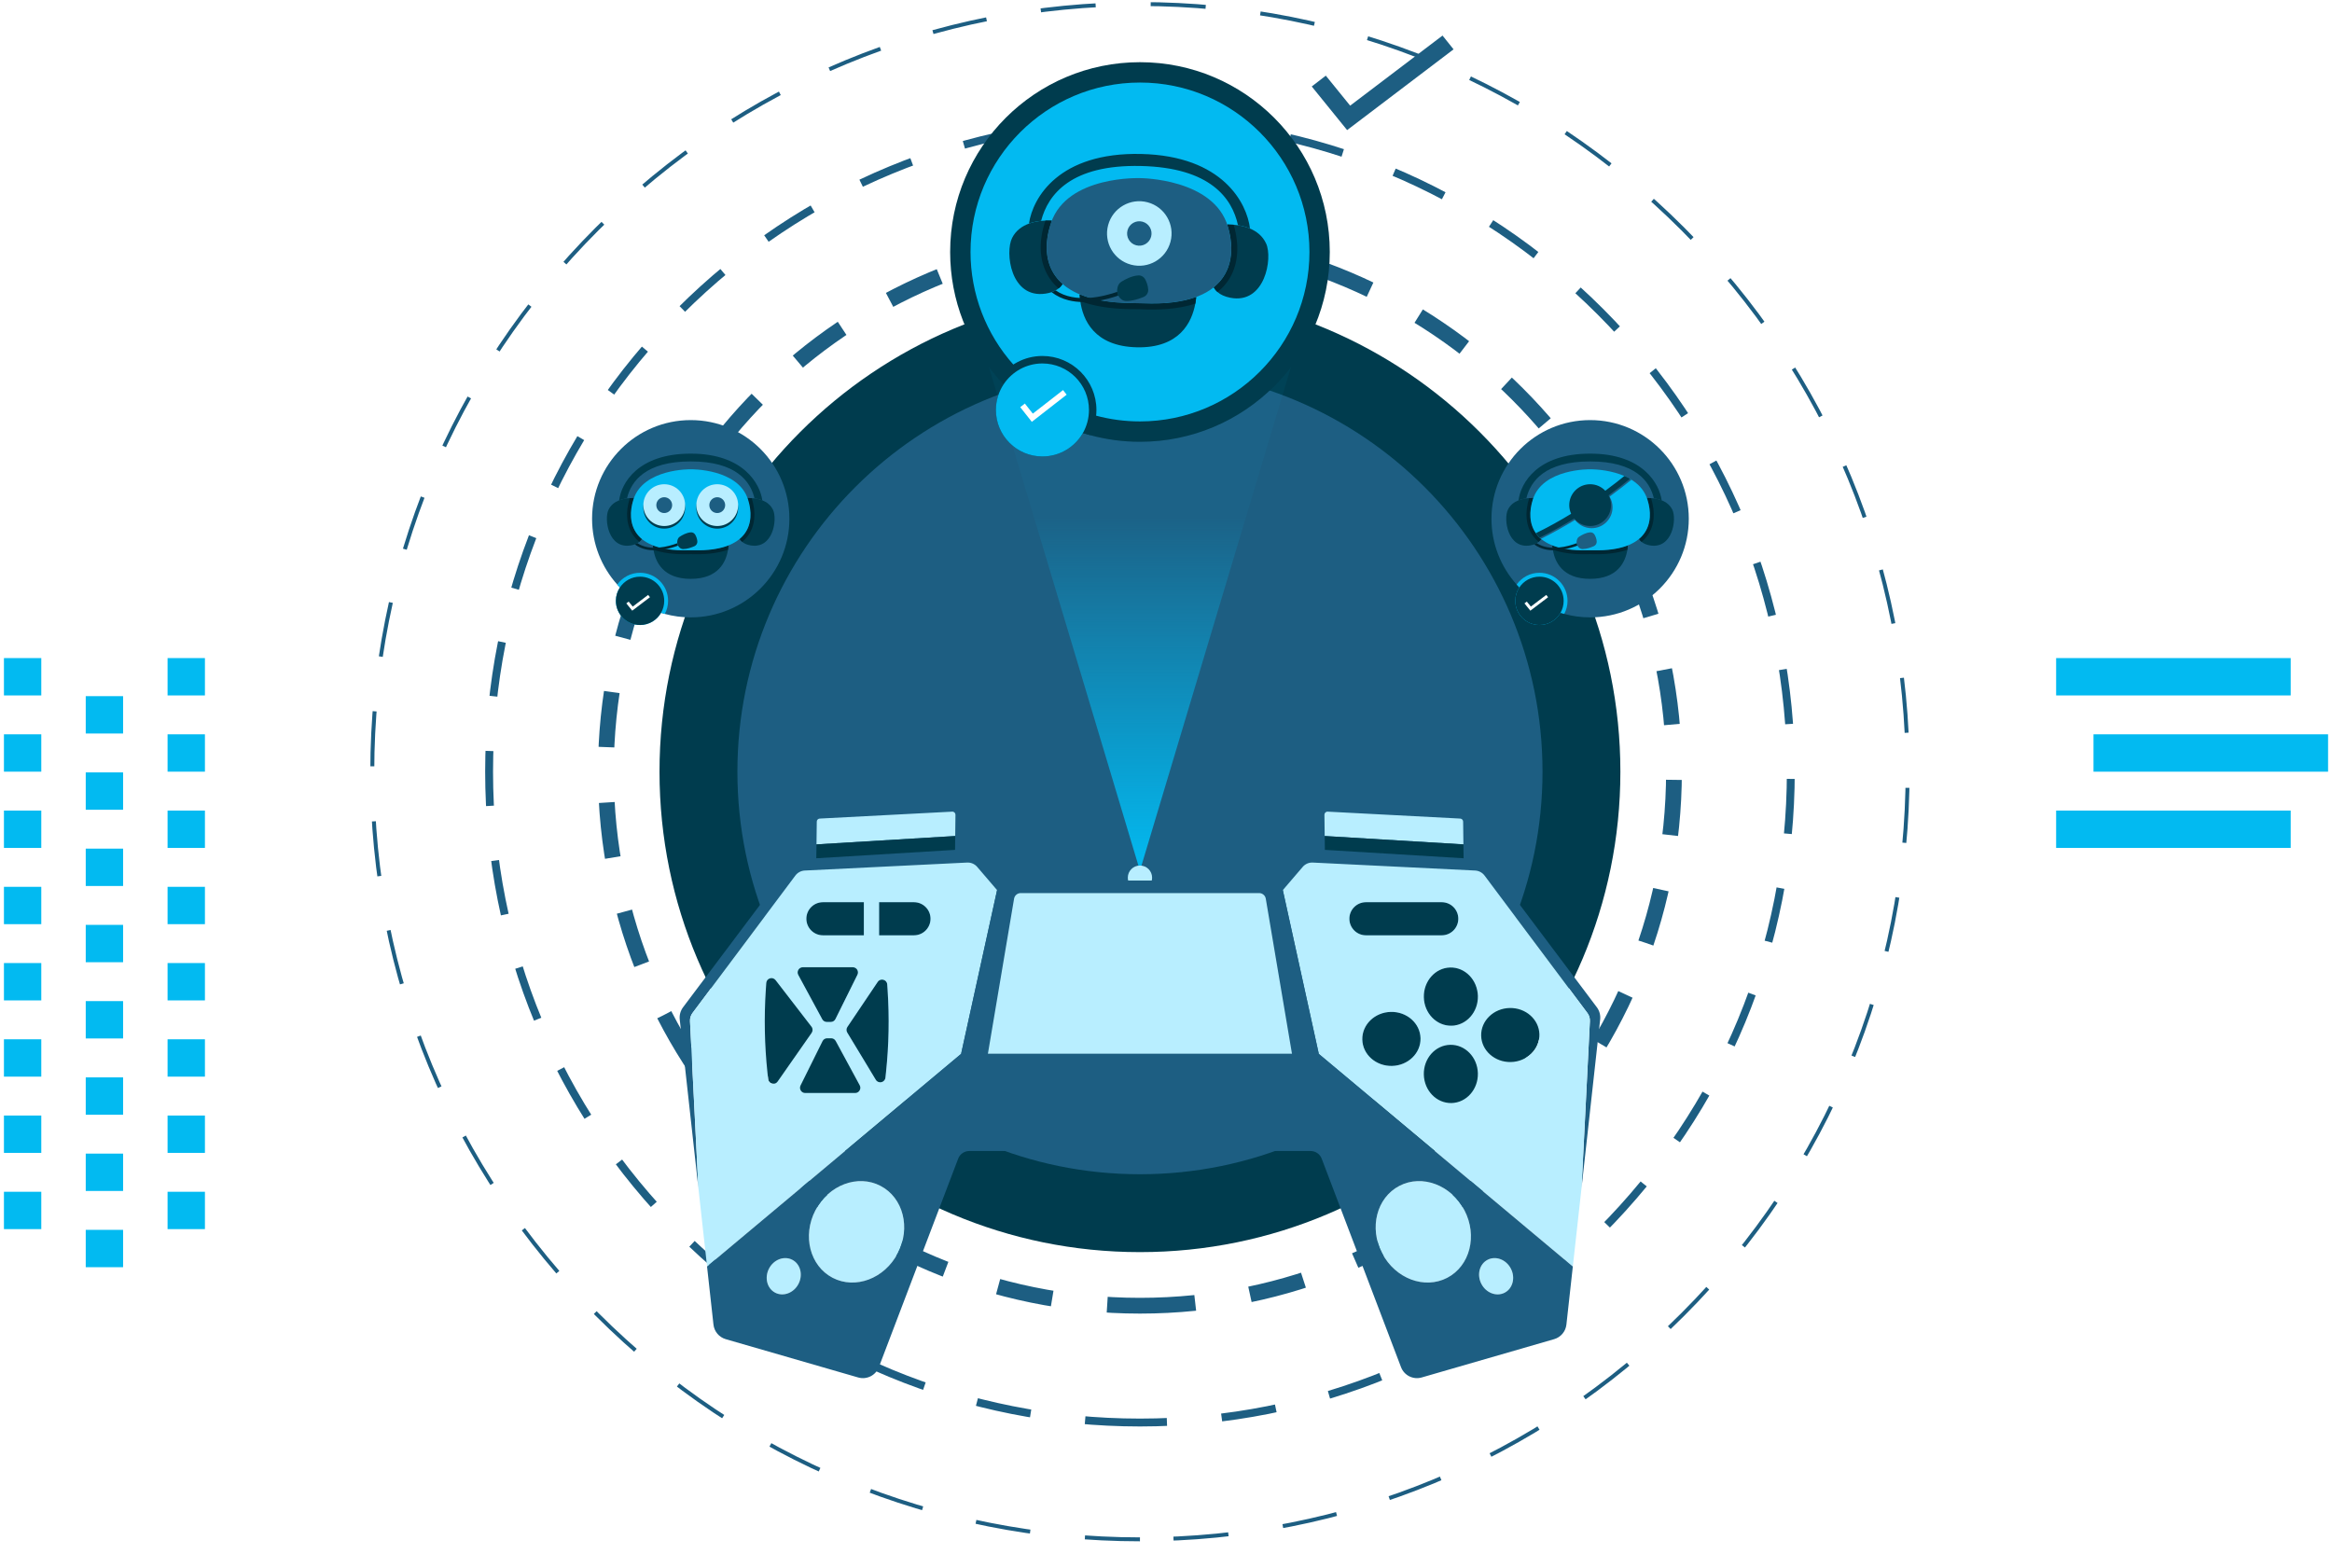<svg width="296" height="199" viewBox="0 0 296 199" fill="none" xmlns="http://www.w3.org/2000/svg">
<path d="M144.692 165.738C182.129 165.738 212.477 135.39 212.477 97.953C212.477 60.516 182.129 30.167 144.692 30.167C107.255 30.167 76.906 60.516 76.906 97.953C76.906 135.39 107.255 165.738 144.692 165.738Z" stroke="#1D5E82" stroke-width="2" stroke-miterlimit="10" stroke-dasharray="7.03 7.03"/>
<path d="M144.693 195.392C118.667 195.392 94.196 185.257 75.794 166.852C57.389 148.447 47.254 123.979 47.254 97.953C47.254 71.927 57.389 47.456 75.794 29.054C94.199 10.649 118.667 0.514 144.693 0.514C170.719 0.514 195.19 10.649 213.592 29.054C231.997 47.459 242.132 71.927 242.132 97.953C242.132 123.979 231.997 148.45 213.592 166.852C195.19 185.257 170.719 195.392 144.693 195.392Z" stroke="#1D5E82" stroke-width="0.5" stroke-miterlimit="10" stroke-dasharray="6.99 6.99"/>
<path d="M144.694 180.565C122.629 180.565 101.881 171.972 86.28 156.368C70.675 140.763 62.082 120.019 62.082 97.953C62.082 75.887 70.675 55.139 86.28 39.538C101.884 23.934 122.629 15.341 144.694 15.341C166.76 15.341 187.508 23.934 203.109 39.538C218.714 55.143 227.307 75.887 227.307 97.953C227.307 120.019 218.714 140.767 203.109 156.368C187.508 171.972 166.76 180.565 144.694 180.565Z" stroke="#1D5E82" stroke-miterlimit="10" stroke-dasharray="6.97 6.97"/>
<path d="M144.692 158.935C178.372 158.935 205.674 131.632 205.674 97.953C205.674 64.274 178.372 36.972 144.692 36.972C111.013 36.972 83.711 64.274 83.711 97.953C83.711 131.632 111.013 158.935 144.692 158.935Z" fill="#003C4E"/>
<path d="M144.695 149.05C172.915 149.05 195.791 126.173 195.791 97.953C195.791 69.733 172.915 46.856 144.695 46.856C116.475 46.856 93.598 69.733 93.598 97.953C93.598 126.173 116.475 149.05 144.695 149.05Z" fill="#1D5E82"/>
<path d="M163.865 46.576L144.692 110.52L125.516 46.569C125.904 47.083 126.313 47.578 126.741 48.055C126.955 48.296 127.18 48.533 127.4 48.767C130.152 51.594 133.595 53.755 137.45 54.968C137.753 55.06 138.056 55.149 138.369 55.231C140.385 55.785 142.507 56.075 144.695 56.075C152.514 56.075 159.466 52.349 163.865 46.576Z" fill="url(#paint0_linear_1750_116503)"/>
<path d="M168.789 31.986C168.789 45.294 157.998 56.078 144.697 56.078C142.509 56.078 140.387 55.785 138.371 55.235C138.061 55.153 137.755 55.064 137.452 54.968C133.597 53.756 130.153 51.594 127.402 48.767C127.181 48.533 126.957 48.299 126.743 48.059C122.928 43.792 120.602 38.161 120.602 31.986C120.602 18.685 131.392 7.894 144.7 7.894C157.998 7.894 168.789 18.685 168.789 31.986Z" fill="#003C4E"/>
<path d="M144.696 53.492C142.772 53.492 140.874 53.238 139.052 52.74C138.759 52.661 138.489 52.582 138.222 52.5C134.858 51.442 131.761 49.531 129.27 46.978C129.062 46.76 128.865 46.549 128.673 46.335C125.135 42.381 123.188 37.284 123.188 31.986C123.188 20.128 132.838 10.477 144.7 10.477C156.558 10.477 166.209 20.124 166.209 31.986C166.202 43.844 156.555 53.492 144.696 53.492Z" fill="#02BAF1"/>
<path d="M139.169 52.039C139.169 53.192 138.882 54.276 138.371 55.235C138.061 55.153 137.755 55.064 137.452 54.968C136.43 56.744 134.516 57.94 132.315 57.94C129.057 57.94 126.414 55.297 126.414 52.039C126.414 50.83 126.776 49.706 127.403 48.767C127.182 48.533 126.958 48.299 126.744 48.059C127.986 46.322 130.022 45.185 132.315 45.185C136.101 45.185 139.169 48.26 139.169 52.039Z" fill="#003C4E"/>
<path d="M138.222 52.039C138.222 53.103 137.942 54.105 137.448 54.968C136.427 56.744 134.512 57.94 132.311 57.94C129.053 57.94 126.41 55.298 126.41 52.039C126.41 50.83 126.773 49.706 127.399 48.767C128.456 47.182 130.265 46.135 132.311 46.135C135.58 46.135 138.222 48.774 138.222 52.039Z" fill="#02BAF1"/>
<path d="M100.197 65.844C100.197 72.76 94.589 78.365 87.676 78.365C86.539 78.365 85.436 78.213 84.388 77.927C84.226 77.884 84.068 77.838 83.91 77.788C81.907 77.159 80.118 76.035 78.688 74.566C78.572 74.444 78.457 74.322 78.345 74.197C76.362 71.98 75.152 69.054 75.152 65.844C75.152 58.932 80.76 53.324 87.676 53.324C94.589 53.324 100.197 58.932 100.197 65.844Z" fill="#1D5E82"/>
<path d="M5.241 83.532H0.5V88.273H5.241V83.532Z" fill="#02BAF1"/>
<path d="M5.241 93.209H0.5V97.95H5.241V93.209Z" fill="#02BAF1"/>
<path d="M5.241 102.889H0.5V107.63H5.241V102.889Z" fill="#02BAF1"/>
<path d="M5.241 112.566H0.5V117.307H5.241V112.566Z" fill="#02BAF1"/>
<path d="M5.241 122.243H0.5V126.984H5.241V122.243Z" fill="#02BAF1"/>
<path d="M5.241 131.92H0.5V136.661H5.241V131.92Z" fill="#02BAF1"/>
<path d="M5.241 141.597H0.5V146.338H5.241V141.597Z" fill="#02BAF1"/>
<path d="M5.241 151.274H0.5V156.015H5.241V151.274Z" fill="#02BAF1"/>
<path d="M26.011 83.532H21.27V88.273H26.011V83.532Z" fill="#02BAF1"/>
<path d="M26.011 93.209H21.27V97.95H26.011V93.209Z" fill="#02BAF1"/>
<path d="M26.011 102.889H21.27V107.63H26.011V102.889Z" fill="#02BAF1"/>
<path d="M26.011 112.566H21.27V117.307H26.011V112.566Z" fill="#02BAF1"/>
<path d="M26.011 122.243H21.27V126.984H26.011V122.243Z" fill="#02BAF1"/>
<path d="M26.011 131.92H21.27V136.661H26.011V131.92Z" fill="#02BAF1"/>
<path d="M26.011 141.597H21.27V146.338H26.011V141.597Z" fill="#02BAF1"/>
<path d="M26.011 151.274H21.27V156.015H26.011V151.274Z" fill="#02BAF1"/>
<path d="M15.624 88.365H10.883V93.107H15.624V88.365Z" fill="#02BAF1"/>
<path d="M15.624 98.043H10.883V102.784H15.624V98.043Z" fill="#02BAF1"/>
<path d="M15.624 107.719H10.883V112.461H15.624V107.719Z" fill="#02BAF1"/>
<path d="M15.624 117.396H10.883V122.137H15.624V117.396Z" fill="#02BAF1"/>
<path d="M15.624 127.073H10.883V131.815H15.624V127.073Z" fill="#02BAF1"/>
<path d="M15.624 136.754H10.883V141.495H15.624V136.754Z" fill="#02BAF1"/>
<path d="M15.624 146.431H10.883V151.172H15.624V146.431Z" fill="#02BAF1"/>
<path d="M15.624 156.108H10.883V160.849H15.624V156.108Z" fill="#02BAF1"/>
<path d="M290.76 83.532H260.984V88.273H290.76V83.532Z" fill="#02BAF1"/>
<path d="M295.502 93.209H265.727V97.953H295.502V93.209Z" fill="#02BAF1"/>
<path d="M290.76 102.889H260.984V107.63H290.76V102.889Z" fill="#02BAF1"/>
<path d="M95.264 69.228C94.803 69.146 94.463 68.994 94.213 68.783C94.078 68.675 93.969 68.543 93.887 68.404C95.439 67.109 95.501 65.139 94.944 63.393C94.925 63.334 94.905 63.274 94.885 63.218C95.037 63.215 95.215 63.215 95.409 63.225C95.524 63.235 95.646 63.245 95.768 63.258C95.939 63.281 96.117 63.314 96.295 63.357C96.45 63.396 96.608 63.446 96.76 63.505C97.31 63.722 97.817 64.091 98.117 64.711C98.694 65.9 98.14 69.729 95.264 69.228Z" fill="#003C4E"/>
<path d="M96.761 63.505C96.609 63.446 96.451 63.396 96.296 63.357C96.119 63.314 95.941 63.281 95.769 63.258C95.249 61.07 93.407 58.569 87.677 58.569C81.947 58.569 80.106 61.07 79.585 63.258C79.414 63.281 79.236 63.314 79.058 63.357C78.9 63.396 78.745 63.446 78.59 63.505C78.86 61.357 80.929 57.581 87.677 57.581C94.418 57.581 96.471 61.452 96.761 63.505Z" fill="#003C4E"/>
<path d="M81.466 68.404C81.383 68.546 81.275 68.675 81.14 68.78C81.07 68.843 80.991 68.895 80.906 68.945C80.81 69.004 80.698 69.053 80.58 69.1C80.435 69.152 80.27 69.195 80.089 69.228C77.212 69.729 76.659 65.9 77.235 64.711C77.532 64.091 78.043 63.722 78.589 63.505C78.744 63.446 78.899 63.396 79.057 63.357C79.235 63.314 79.413 63.281 79.585 63.258C79.706 63.245 79.828 63.235 79.944 63.225C80.138 63.215 80.316 63.215 80.468 63.218C80.448 63.274 80.428 63.334 80.408 63.393C79.851 65.139 79.914 67.109 81.466 68.404Z" fill="#003C4E"/>
<path d="M92.468 69.228C92.458 69.4 92.439 69.584 92.406 69.782C92.162 71.308 91.196 73.476 87.677 73.476C84.159 73.476 83.193 71.308 82.949 69.782C82.916 69.584 82.897 69.4 82.887 69.228C83.951 69.65 85.371 69.884 87.226 69.851C87.526 69.845 87.829 69.845 88.129 69.851C89.984 69.884 91.404 69.65 92.468 69.228Z" fill="#003C4E"/>
<path d="M81.463 68.404C81.381 68.546 81.272 68.675 81.137 68.78C80.867 68.553 80.63 68.299 80.425 68.019C79.523 66.783 79.348 65.09 79.935 63.241C79.938 63.235 79.938 63.231 79.941 63.225C80.136 63.215 80.314 63.215 80.465 63.218C80.445 63.274 80.425 63.334 80.406 63.393C79.849 65.139 79.912 67.109 81.463 68.404Z" fill="#002733"/>
<path d="M88.125 69.851C89.98 69.884 91.4 69.65 92.464 69.228C92.454 69.4 92.435 69.584 92.402 69.782C91.334 70.157 90.023 70.349 88.478 70.349C88.359 70.349 88.237 70.345 88.115 70.345C87.967 70.342 87.822 70.339 87.674 70.339C87.525 70.339 87.38 70.342 87.232 70.345C87.11 70.345 86.992 70.349 86.87 70.349C85.324 70.349 84.013 70.157 82.945 69.782C82.912 69.584 82.893 69.4 82.883 69.228C83.947 69.65 85.367 69.884 87.222 69.851C87.522 69.844 87.825 69.844 88.125 69.851Z" fill="#002733"/>
<path d="M94.928 68.019C94.724 68.299 94.486 68.553 94.213 68.783C94.078 68.675 93.969 68.543 93.887 68.404C95.439 67.109 95.501 65.139 94.944 63.393C94.925 63.334 94.905 63.274 94.885 63.218C95.037 63.215 95.215 63.215 95.409 63.225C95.412 63.231 95.412 63.235 95.415 63.241C96.002 65.09 95.831 66.787 94.928 68.019Z" fill="#002733"/>
<path d="M87.223 69.851C87.523 69.844 87.822 69.844 88.122 69.851C95.045 69.98 95.885 66.365 94.943 63.393C93.691 59.456 87.674 59.568 87.674 59.568C87.674 59.568 81.658 59.452 80.406 63.393C79.46 66.362 80.3 69.98 87.223 69.851Z" fill="#02BAF1"/>
<path d="M85.99 68.586L85.974 68.675C85.957 68.767 85.957 68.862 85.97 68.955C85.977 68.994 85.984 69.034 85.993 69.07C86.01 69.136 86.036 69.195 86.069 69.258C86.106 69.334 86.158 69.403 86.218 69.465L86.231 69.479C86.359 69.61 86.531 69.693 86.715 69.693C87.242 69.689 87.809 69.479 88.158 69.324C88.395 69.215 88.537 68.965 88.514 68.701C88.484 68.368 88.362 68.078 88.247 67.877C88.132 67.67 87.904 67.548 87.674 67.571C87.13 67.617 86.593 67.92 86.29 68.121C86.129 68.223 86.023 68.395 85.99 68.586Z" fill="#003C4E"/>
<path d="M86.067 69.255C85.217 69.578 83.514 70.088 81.969 69.733C81.478 69.621 81.007 69.419 80.578 69.1C80.697 69.054 80.809 69.004 80.904 68.945C82.539 70.032 84.931 69.341 85.969 68.952C85.975 68.995 85.978 69.031 85.992 69.07C86.008 69.136 86.034 69.195 86.067 69.255Z" fill="#002733"/>
<path d="M86.185 66.321C87.221 65.285 87.221 63.606 86.185 62.57C85.149 61.534 83.47 61.534 82.434 62.57C81.398 63.606 81.398 65.285 82.434 66.321C83.47 67.357 85.149 67.357 86.185 66.321Z" fill="#003C4E"/>
<path d="M84.312 66.77C85.777 66.77 86.965 65.583 86.965 64.118C86.965 62.653 85.777 61.466 84.312 61.466C82.848 61.466 81.66 62.653 81.66 64.118C81.66 65.583 82.848 66.77 84.312 66.77Z" fill="#B8EEFF"/>
<path d="M84.31 65.123C84.865 65.123 85.315 64.673 85.315 64.118C85.315 63.563 84.865 63.113 84.31 63.113C83.755 63.113 83.305 63.563 83.305 64.118C83.305 64.673 83.755 65.123 84.31 65.123Z" fill="#1D5E82"/>
<path d="M92.912 66.323C93.948 65.287 93.948 63.608 92.912 62.572C91.876 61.536 90.197 61.536 89.161 62.572C88.125 63.608 88.125 65.287 89.161 66.323C90.197 67.359 91.876 67.359 92.912 66.323Z" fill="#003C4E"/>
<path d="M91.039 66.77C92.504 66.77 93.692 65.583 93.692 64.118C93.692 62.653 92.504 61.466 91.039 61.466C89.574 61.466 88.387 62.653 88.387 64.118C88.387 65.583 89.574 66.77 91.039 66.77Z" fill="#B8EEFF"/>
<path d="M91.04 65.123C91.595 65.123 92.045 64.673 92.045 64.118C92.045 63.563 91.595 63.113 91.04 63.113C90.485 63.113 90.035 63.563 90.035 64.118C90.035 64.673 90.485 65.123 91.04 65.123Z" fill="#1D5E82"/>
<path d="M214.357 65.844C214.357 72.76 208.749 78.365 201.836 78.365C200.7 78.365 199.596 78.213 198.548 77.927C198.387 77.884 198.228 77.838 198.07 77.788C196.067 77.159 194.278 76.035 192.848 74.566C192.733 74.444 192.617 74.322 192.505 74.197C190.522 71.98 189.312 69.054 189.312 65.844C189.312 58.932 194.92 53.324 201.836 53.324C208.749 53.324 214.357 58.932 214.357 65.844Z" fill="#1D5E82"/>
<path d="M198.965 76.266C198.965 76.866 198.817 77.429 198.55 77.927C198.389 77.884 198.23 77.838 198.072 77.788C197.542 78.711 196.547 79.334 195.403 79.334C193.71 79.334 192.336 77.96 192.336 76.266C192.336 75.637 192.524 75.054 192.85 74.566C192.735 74.444 192.619 74.322 192.507 74.197C193.153 73.294 194.211 72.704 195.403 72.704C197.371 72.704 198.965 74.302 198.965 76.266Z" fill="#02BAF1"/>
<path d="M198.474 76.266C198.474 76.819 198.329 77.34 198.072 77.788C197.542 78.711 196.547 79.333 195.403 79.333C193.71 79.333 192.336 77.959 192.336 76.266C192.336 75.636 192.524 75.053 192.85 74.566C193.4 73.742 194.339 73.198 195.403 73.198C197.1 73.198 198.474 74.569 198.474 76.266Z" fill="#003C4E"/>
<path d="M209.42 69.228C208.959 69.146 208.62 68.994 208.369 68.783C208.234 68.675 208.125 68.543 208.043 68.404C209.595 67.109 209.657 65.139 209.101 63.393C209.081 63.334 209.061 63.274 209.041 63.218C209.193 63.215 209.371 63.215 209.565 63.225C209.681 63.235 209.802 63.245 209.924 63.258C210.096 63.281 210.274 63.314 210.452 63.357C210.606 63.396 210.765 63.446 210.916 63.505C211.466 63.722 211.974 64.091 212.274 64.711C212.85 65.9 212.297 69.729 209.42 69.228Z" fill="#003C4E"/>
<path d="M210.917 63.505C210.766 63.446 210.608 63.397 210.453 63.357C210.275 63.314 210.097 63.281 209.926 63.258C209.405 61.071 207.563 58.57 201.833 58.57C196.104 58.57 194.262 61.071 193.741 63.258C193.57 63.281 193.392 63.314 193.214 63.357C193.056 63.397 192.901 63.446 192.746 63.505C193.016 61.357 195.085 57.581 201.833 57.581C208.575 57.581 210.627 61.453 210.917 63.505Z" fill="#003C4E"/>
<path d="M195.622 68.404C195.54 68.546 195.431 68.675 195.296 68.78C195.227 68.843 195.148 68.895 195.062 68.945C194.966 69.004 194.854 69.053 194.736 69.1C194.591 69.152 194.426 69.195 194.245 69.228C191.368 69.729 190.815 65.9 191.392 64.711C191.688 64.091 192.199 63.722 192.746 63.505C192.901 63.446 193.055 63.396 193.214 63.357C193.392 63.314 193.569 63.281 193.741 63.258C193.863 63.245 193.985 63.235 194.1 63.225C194.294 63.215 194.472 63.215 194.624 63.218C194.604 63.274 194.584 63.334 194.564 63.393C194.008 65.139 194.07 67.109 195.622 68.404Z" fill="#003C4E"/>
<path d="M206.624 69.228C206.615 69.4 206.595 69.584 206.562 69.782C206.318 71.307 205.353 73.475 201.834 73.475C198.315 73.475 197.349 71.307 197.106 69.782C197.073 69.584 197.053 69.4 197.043 69.228C198.107 69.65 199.527 69.884 201.382 69.851C201.682 69.844 201.985 69.844 202.285 69.851C204.14 69.884 205.56 69.65 206.624 69.228Z" fill="#003C4E"/>
<path d="M195.624 68.404C195.541 68.546 195.432 68.675 195.297 68.78C195.027 68.553 194.79 68.299 194.586 68.019C193.683 66.783 193.508 65.09 194.095 63.241C194.098 63.235 194.098 63.231 194.101 63.225C194.296 63.215 194.474 63.215 194.625 63.218C194.605 63.274 194.586 63.334 194.566 63.393C194.009 65.139 194.072 67.109 195.624 68.404Z" fill="#002733"/>
<path d="M202.285 69.851C204.14 69.884 205.56 69.65 206.624 69.228C206.615 69.4 206.595 69.584 206.562 69.782C205.494 70.157 204.183 70.349 202.638 70.349C202.519 70.349 202.397 70.345 202.275 70.345C202.127 70.342 201.982 70.339 201.834 70.339C201.685 70.339 201.54 70.342 201.392 70.345C201.27 70.345 201.152 70.349 201.03 70.349C199.484 70.349 198.173 70.157 197.106 69.782C197.073 69.584 197.053 69.4 197.043 69.228C198.107 69.65 199.527 69.884 201.382 69.851C201.682 69.844 201.985 69.844 202.285 69.851Z" fill="#002733"/>
<path d="M209.084 68.019C208.88 68.299 208.643 68.553 208.369 68.783C208.234 68.675 208.125 68.543 208.043 68.404C209.595 67.109 209.657 65.139 209.101 63.393C209.081 63.334 209.061 63.274 209.041 63.218C209.193 63.215 209.371 63.215 209.565 63.225C209.568 63.231 209.568 63.235 209.572 63.241C210.158 65.09 209.987 66.787 209.084 68.019Z" fill="#002733"/>
<path d="M201.383 69.851C201.683 69.844 201.983 69.844 202.282 69.851C209.205 69.979 210.045 66.365 209.103 63.393C207.851 59.456 201.834 59.568 201.834 59.568C201.834 59.568 195.818 59.452 194.566 63.393C193.62 66.362 194.46 69.979 201.383 69.851Z" fill="#02BAF1"/>
<path d="M200.146 68.585L200.13 68.674C200.114 68.767 200.114 68.862 200.127 68.954C200.133 68.994 200.137 69.034 200.15 69.07C200.166 69.136 200.193 69.195 200.226 69.258C200.262 69.333 200.315 69.403 200.374 69.465L200.387 69.478C200.516 69.61 200.687 69.693 200.871 69.693C201.399 69.689 201.965 69.478 202.314 69.323C202.552 69.215 202.693 68.964 202.67 68.701C202.641 68.368 202.519 68.078 202.403 67.877C202.288 67.669 202.061 67.548 201.83 67.571C201.286 67.617 200.749 67.92 200.446 68.121C200.285 68.223 200.179 68.394 200.146 68.585Z" fill="#1D5E82"/>
<path d="M200.228 69.254C199.377 69.577 197.674 70.088 196.129 69.732C195.638 69.62 195.167 69.419 194.738 69.1C194.857 69.054 194.969 69.004 195.064 68.945C196.699 70.032 199.091 69.34 200.129 68.951C200.135 68.994 200.139 69.031 200.152 69.07C200.168 69.136 200.195 69.195 200.228 69.254Z" fill="#002733"/>
<path d="M207.076 60.889C206.852 60.747 206.618 60.622 206.378 60.506C205.758 61.011 204.895 61.689 203.841 62.464C203.366 62.015 202.727 61.742 202.025 61.742C200.559 61.742 199.373 62.931 199.373 64.394C199.373 64.73 199.439 65.053 199.554 65.35C198.17 66.2 196.661 67.05 195.066 67.828C195.218 68.025 195.396 68.213 195.603 68.388C197.132 67.633 198.579 66.813 199.916 65.996C200.401 66.635 201.165 67.047 202.028 67.047C203.495 67.047 204.681 65.857 204.681 64.394C204.681 63.9 204.542 63.439 204.305 63.04C205.495 62.167 206.444 61.412 207.076 60.889Z" fill="#1D5E82"/>
<path d="M206.887 60.774C206.659 60.642 206.422 60.523 206.181 60.418C205.595 60.895 204.771 61.548 203.76 62.292C203.275 61.782 202.593 61.465 201.835 61.465C200.369 61.465 199.183 62.655 199.183 64.118C199.183 64.51 199.272 64.882 199.424 65.215C198.046 66.062 196.541 66.905 194.949 67.673C195.084 67.871 195.249 68.058 195.437 68.24C196.989 67.482 198.458 66.652 199.806 65.825C200.293 66.401 201.018 66.77 201.835 66.77C203.302 66.77 204.488 65.581 204.488 64.118C204.488 63.67 204.376 63.248 204.181 62.879C205.354 62.016 206.287 61.271 206.887 60.774Z" fill="#003C4E"/>
<path d="M156.15 37.792C155.439 37.648 154.922 37.405 154.541 37.07C154.337 36.899 154.173 36.689 154.052 36.473C156.492 34.526 156.657 31.486 155.858 28.771C155.828 28.68 155.799 28.585 155.772 28.498C156.006 28.498 156.282 28.506 156.58 28.528C156.758 28.546 156.944 28.567 157.133 28.593C157.397 28.634 157.669 28.69 157.944 28.764C158.18 28.831 158.425 28.914 158.657 29.009C159.498 29.364 160.269 29.953 160.71 30.916C161.561 32.771 160.574 38.662 156.15 37.792Z" fill="#003C4E"/>
<path d="M158.661 29.005C158.428 28.91 158.188 28.829 157.948 28.76C157.676 28.688 157.4 28.63 157.137 28.589C156.407 25.193 153.651 21.267 144.807 21.069C135.958 20.871 133.03 24.668 132.151 28.028C131.885 28.057 131.61 28.104 131.332 28.163C131.089 28.218 130.845 28.29 130.605 28.375C131.096 25.069 134.424 19.311 144.841 19.543C155.248 19.78 158.284 25.829 158.661 29.005Z" fill="#003C4E"/>
<path d="M134.878 36.041C134.745 36.255 134.572 36.45 134.359 36.61C134.25 36.705 134.125 36.784 133.993 36.857C133.844 36.946 133.668 37.015 133.482 37.086C133.258 37.163 133 37.224 132.718 37.268C128.259 37.942 127.539 32.01 128.47 30.196C128.948 29.25 129.749 28.699 130.604 28.383C130.843 28.297 131.087 28.225 131.331 28.17C131.609 28.111 131.884 28.064 132.149 28.035C132.337 28.019 132.527 28.008 132.705 27.997C133.006 27.99 133.28 27.993 133.514 28.006C133.482 28.093 133.45 28.184 133.417 28.275C132.498 30.942 132.523 33.987 134.878 36.041Z" fill="#003C4E"/>
<path d="M151.834 37.693C151.813 37.958 151.774 38.243 151.719 38.544C151.289 40.893 149.723 44.206 144.292 44.083C138.861 43.959 137.444 40.579 137.12 38.216C137.078 37.909 137.054 37.624 137.042 37.358C138.672 38.045 140.856 38.455 143.719 38.469C144.181 38.468 144.648 38.481 145.113 38.501C147.974 38.619 150.175 38.309 151.834 37.693Z" fill="#003C4E"/>
<path d="M134.878 36.042C134.746 36.257 134.573 36.452 134.36 36.611C133.948 36.251 133.593 35.852 133.287 35.412C131.938 33.473 131.724 30.852 132.695 28.021C132.702 28.01 132.7 28.005 132.707 27.994C133.008 27.988 133.282 27.991 133.516 28.003C133.484 28.09 133.451 28.181 133.419 28.273C132.499 30.944 132.524 33.988 134.878 36.042Z" fill="#002733"/>
<path d="M145.112 38.505C147.974 38.619 150.175 38.31 151.834 37.693C151.813 37.958 151.774 38.243 151.719 38.544C150.059 39.086 148.027 39.337 145.64 39.284C145.458 39.281 145.269 39.272 145.079 39.266C144.849 39.255 144.627 39.245 144.399 39.242C144.17 39.239 143.946 39.238 143.717 39.239C143.531 39.234 143.348 39.235 143.157 39.23C140.77 39.177 138.752 38.836 137.119 38.22C137.077 37.913 137.053 37.628 137.041 37.362C138.671 38.049 140.855 38.459 143.718 38.473C144.18 38.472 144.647 38.485 145.112 38.505Z" fill="#002733"/>
<path d="M155.675 35.913C155.349 36.337 154.976 36.72 154.546 37.067C154.342 36.895 154.178 36.685 154.057 36.469C156.497 34.522 156.662 31.483 155.863 28.767C155.833 28.676 155.804 28.581 155.777 28.495C156.01 28.495 156.287 28.502 156.585 28.524C156.591 28.534 156.59 28.538 156.595 28.551C157.434 31.427 157.113 34.042 155.675 35.913Z" fill="#002733"/>
<path d="M143.717 38.473C144.182 38.477 144.646 38.484 145.107 38.504C155.794 38.941 157.215 33.387 155.859 28.771C154.063 22.646 144.767 22.611 144.767 22.611C144.767 22.611 135.482 22.225 133.41 28.265C131.853 32.817 133.021 38.428 143.717 38.473Z" fill="#1D5E82"/>
<path d="M141.853 36.475L141.826 36.609C141.796 36.751 141.791 36.895 141.81 37.042C141.817 37.106 141.826 37.167 141.84 37.225C141.863 37.327 141.904 37.421 141.949 37.516C142.005 37.635 142.08 37.743 142.17 37.842L142.189 37.864C142.383 38.07 142.647 38.203 142.929 38.208C143.741 38.221 144.626 37.917 145.17 37.688C145.541 37.53 145.769 37.146 145.741 36.739C145.707 36.226 145.526 35.77 145.359 35.459C145.192 35.135 144.846 34.938 144.481 34.961C143.639 35.014 142.803 35.464 142.327 35.766C142.084 35.925 141.911 36.183 141.853 36.475Z" fill="#003C4E"/>
<path d="M141.953 37.513C140.629 37.982 137.982 38.713 135.609 38.11C134.856 37.921 134.132 37.594 133.482 37.087C133.666 37.02 133.84 36.946 133.993 36.858C136.478 38.593 140.196 37.608 141.813 37.043C141.82 37.107 141.825 37.167 141.843 37.225C141.865 37.327 141.903 37.421 141.953 37.513Z" fill="#002733"/>
<path d="M147.435 33.091C149.07 31.528 149.128 28.935 147.565 27.3C146.001 25.664 143.408 25.606 141.773 27.17C140.138 28.733 140.08 31.326 141.643 32.961C143.207 34.596 145.8 34.654 147.435 33.091Z" fill="#1D5E82"/>
<path d="M143.551 33.593C145.736 34.178 147.982 32.882 148.568 30.696C149.153 28.511 147.857 26.265 145.671 25.68C143.486 25.094 141.24 26.391 140.655 28.576C140.069 30.761 141.366 33.007 143.551 33.593Z" fill="#B8EEFF"/>
<path d="M144.211 31.135C145.039 31.357 145.89 30.866 146.112 30.038C146.333 29.21 145.842 28.359 145.014 28.137C144.187 27.916 143.336 28.407 143.114 29.235C142.892 30.062 143.383 30.913 144.211 31.135Z" fill="#1D5E82"/>
<path d="M84.801 76.266C84.801 76.866 84.653 77.429 84.386 77.927C84.225 77.884 84.066 77.838 83.908 77.788C83.378 78.711 82.383 79.334 81.239 79.334C79.546 79.334 78.172 77.96 78.172 76.266C78.172 75.637 78.36 75.054 78.686 74.566C78.571 74.444 78.455 74.322 78.343 74.197C78.989 73.294 80.047 72.704 81.239 72.704C83.206 72.704 84.801 74.302 84.801 76.266Z" fill="#02BAF1"/>
<path d="M84.31 76.266C84.31 76.82 84.165 77.34 83.908 77.788C83.378 78.711 82.383 79.334 81.239 79.334C79.546 79.334 78.172 77.96 78.172 76.266C78.172 75.637 78.36 75.053 78.686 74.566C79.236 73.742 80.175 73.198 81.239 73.198C82.936 73.198 84.31 74.569 84.31 76.266Z" fill="#003C4E"/>
<path d="M170.99 16.514L166.5 10.977L168.285 9.602L171.374 13.41L183.099 4.514L184.5 6.262L170.99 16.514Z" fill="#1D5E82"/>
<path d="M130.969 53.544L129.5 51.684L130.084 51.223L131.095 52.501L134.931 49.514L135.389 50.101L130.969 53.544Z" fill="white"/>
<path d="M194.248 77.514L193.5 76.591L193.797 76.362L194.312 76.996L196.267 75.514L196.5 75.805L194.248 77.514Z" fill="white"/>
<path d="M80.248 77.514L79.5 76.591L79.797 76.362L80.312 76.996L82.267 75.514L82.5 75.805L80.248 77.514Z" fill="white"/>
<g filter="url(#filter0_d_1750_116503)">
<path d="M121.224 103.877L123.464 103.742C123.593 103.736 123.715 103.792 123.794 103.894L126.825 107.775L126.558 108.984L124.037 106.042C123.715 105.66 123.227 105.456 122.729 105.489L102.13 106.5C101.662 106.53 101.23 106.764 100.95 107.139L87.896 124.586C87.675 124.882 87.563 125.248 87.583 125.62L88.641 146.763L86.278 125.396C86.219 124.849 86.371 124.299 86.7 123.857L100.674 105.258C100.743 105.166 100.851 105.11 100.963 105.103L103.613 104.942L121.224 103.877Z" fill="#1D5E82"/>
<path d="M168.164 103.877L185.775 104.942L188.424 105.103C188.536 105.11 188.645 105.166 188.714 105.258L202.687 123.857C203.017 124.299 203.169 124.849 203.109 125.396L200.747 146.763L201.804 125.62C201.824 125.248 201.712 124.882 201.491 124.586L188.437 107.139C188.157 106.764 187.725 106.53 187.258 106.5L166.658 105.489C166.16 105.456 165.673 105.66 165.35 106.042L162.829 108.984L162.562 107.775L165.594 103.894C165.673 103.792 165.795 103.736 165.923 103.742L168.164 103.877Z" fill="#1D5E82"/>
<path d="M191.775 157.024C192.375 158.177 192.025 159.544 190.994 160.084C189.96 160.622 188.635 160.124 188.035 158.971C187.436 157.818 187.785 156.447 188.82 155.91C189.851 155.373 191.175 155.87 191.775 157.024Z" fill="#B8EEFF"/>
<path d="M185.888 149.636C187.565 152.859 186.586 156.688 183.7 158.193C180.813 159.696 177.113 158.302 175.433 155.083C173.756 151.861 174.734 148.029 177.621 146.526C180.507 145.02 184.207 146.414 185.888 149.636Z" fill="#B8EEFF"/>
<path d="M100.569 155.91C101.604 156.447 101.953 157.818 101.353 158.971C100.754 160.124 99.429 160.622 98.394 160.084C97.363 159.544 97.014 158.177 97.614 157.024C98.213 155.87 99.538 155.373 100.569 155.91Z" fill="#B8EEFF"/>
<path d="M111.762 146.526C114.649 148.029 115.627 151.861 113.95 155.083C112.27 158.302 108.569 159.696 105.683 158.193C102.797 156.688 101.818 152.859 103.495 149.636C105.176 146.414 108.876 145.02 111.762 146.526Z" fill="#B8EEFF"/>
<path d="M146.236 107.402C146.236 107.531 146.22 107.656 146.19 107.775H143.198C143.169 107.656 143.152 107.531 143.152 107.402C143.152 106.552 143.844 105.864 144.694 105.864C145.544 105.864 146.236 106.552 146.236 107.402Z" fill="#B8EEFF"/>
<path d="M185.714 100.289L185.75 103.179L168.142 102.118L168.109 99.419C168.109 99.192 168.297 99.011 168.521 99.024L185.345 99.904C185.549 99.913 185.714 100.085 185.714 100.289Z" fill="#B8EEFF"/>
<path d="M121.277 99.419L121.245 102.118L103.637 103.179L103.673 100.289C103.673 100.085 103.838 99.913 104.042 99.904L120.866 99.024C121.09 99.011 121.277 99.192 121.277 99.419Z" fill="#B8EEFF"/>
<path d="M121.244 102.118L121.224 103.877L103.613 104.942L103.636 103.179L121.244 102.118Z" fill="#003C4E"/>
<path d="M185.752 103.179L185.775 104.942L168.164 103.877L168.145 102.118L185.752 103.179Z" fill="#003C4E"/>
<path d="M184.486 111.132C184.869 111.514 185.103 112.038 185.103 112.618C185.103 113.781 184.16 114.72 183.001 114.72H173.379C172.8 114.72 172.272 114.486 171.893 114.104C171.515 113.725 171.277 113.201 171.277 112.618C171.277 111.458 172.22 110.519 173.379 110.519H183.001C183.58 110.519 184.104 110.753 184.486 111.132Z" fill="#003C4E"/>
<path d="M187.588 132.24C187.634 134.279 186.134 135.969 184.24 136.012C182.345 136.055 180.774 134.434 180.728 132.395C180.681 130.355 182.181 128.665 184.075 128.622C185.97 128.579 187.541 130.2 187.588 132.24Z" fill="#003C4E"/>
<path d="M195.395 127.294C195.438 129.189 193.817 130.76 191.777 130.806C189.738 130.853 188.048 129.357 188.005 127.462C187.962 125.568 189.583 123.996 191.622 123.95C193.662 123.904 195.352 125.403 195.395 127.294Z" fill="#003C4E"/>
<path d="M187.588 122.424C187.634 124.463 186.134 126.154 184.24 126.196C182.345 126.239 180.774 124.618 180.728 122.579C180.681 120.539 182.181 118.849 184.075 118.806C185.97 118.763 187.541 120.384 187.588 122.424Z" fill="#003C4E"/>
<path d="M180.305 127.788C180.348 129.683 178.727 131.254 176.688 131.301C174.648 131.347 172.958 129.851 172.915 127.956C172.872 126.062 174.493 124.49 176.533 124.444C178.575 124.398 180.262 125.897 180.305 127.788Z" fill="#003C4E"/>
<path d="M109.65 110.519V114.72H104.454C103.294 114.72 102.352 113.781 102.352 112.618C102.352 112.038 102.585 111.514 102.968 111.132C103.35 110.753 103.874 110.519 104.454 110.519H109.65Z" fill="#003C4E"/>
<path d="M116.007 110.519C117.167 110.519 118.109 111.458 118.109 112.618C118.109 113.201 117.872 113.725 117.493 114.104C117.114 114.486 116.587 114.72 116.007 114.72H111.582V110.519H116.007Z" fill="#003C4E"/>
<path d="M109.121 133.762C109.359 134.2 109.039 134.737 108.542 134.737H102.202C101.715 134.737 101.395 134.22 101.612 133.781L104.403 128.157C104.512 127.933 104.743 127.791 104.993 127.791H105.494C105.738 127.791 105.958 127.923 106.074 128.137L109.121 133.762Z" fill="#003C4E"/>
<path d="M112.659 121.65C112.893 125.146 112.823 128.658 112.454 132.144L112.385 132.786C112.319 133.416 111.492 133.6 111.166 133.06L107.538 127.066C107.403 126.846 107.41 126.569 107.555 126.355L111.407 120.635C111.759 120.111 112.573 120.332 112.612 120.958L112.659 121.65Z" fill="#003C4E"/>
<path d="M108.238 118.773C108.729 118.773 109.049 119.287 108.832 119.725L106.041 125.353C105.929 125.577 105.701 125.719 105.451 125.719H104.947C104.706 125.719 104.482 125.587 104.367 125.373L101.323 119.748C101.085 119.307 101.402 118.773 101.902 118.773H108.238Z" fill="#003C4E"/>
<path d="M102.999 126.322C103.177 126.549 103.184 126.866 103.019 127.103L98.696 133.291C98.347 133.788 97.562 133.587 97.497 132.981L97.411 132.144C97.042 128.658 96.973 125.146 97.203 121.65L97.263 120.773C97.302 120.167 98.07 119.933 98.442 120.414L102.999 126.322Z" fill="#003C4E"/>
<path d="M201.49 124.585C201.711 124.882 201.823 125.248 201.803 125.62L200.746 146.763L199.638 156.763L167.395 129.772L162.828 108.984L165.349 106.042C165.672 105.66 166.159 105.455 166.657 105.488L187.256 106.5C187.724 106.529 188.156 106.763 188.436 107.139L201.49 124.585ZM191.777 130.806C193.816 130.76 195.437 129.188 195.395 127.294C195.352 125.403 193.662 123.903 191.622 123.949C189.582 123.996 187.961 125.567 188.004 127.462C188.047 129.356 189.737 130.852 191.777 130.806ZM184.238 136.012C186.133 135.969 187.632 134.279 187.586 132.239C187.54 130.2 185.968 128.579 184.073 128.622C182.179 128.664 180.68 130.355 180.726 132.394C180.772 134.434 182.344 136.055 184.238 136.012ZM184.238 126.197C186.133 126.154 187.632 124.463 187.586 122.424C187.54 120.384 185.968 118.763 184.073 118.806C182.179 118.849 180.68 120.539 180.726 122.579C180.772 124.618 182.344 126.239 184.238 126.197ZM185.101 112.618C185.101 112.039 184.868 111.515 184.485 111.132C184.103 110.754 183.579 110.52 182.999 110.52H173.378C172.219 110.52 171.276 111.459 171.276 112.618C171.276 113.202 171.513 113.725 171.892 114.104C172.271 114.487 172.798 114.721 173.378 114.721H182.999C184.159 114.721 185.101 113.781 185.101 112.618ZM176.69 131.3C178.729 131.254 180.35 129.683 180.307 127.788C180.265 125.897 178.578 124.398 176.535 124.444C174.495 124.49 172.874 126.062 172.917 127.956C172.96 129.851 174.65 131.346 176.69 131.3Z" fill="#B8EEFF"/>
<path d="M126.559 108.984L121.993 129.772L89.749 156.763L88.642 146.763L87.584 125.62C87.564 125.248 87.677 124.882 87.897 124.585L100.952 107.139C101.232 106.763 101.663 106.529 102.131 106.5L122.731 105.488C123.228 105.455 123.716 105.66 124.039 106.042L126.559 108.984ZM118.111 112.618C118.111 111.459 117.169 110.52 116.009 110.52H111.584V114.721H116.009C116.589 114.721 117.116 114.487 117.495 114.104C117.874 113.725 118.111 113.202 118.111 112.618ZM112.457 132.144C112.826 128.658 112.895 125.146 112.662 121.65L112.615 120.958C112.576 120.332 111.762 120.111 111.409 120.635L107.558 126.355C107.413 126.569 107.406 126.846 107.541 127.066L111.169 133.06C111.495 133.6 112.322 133.416 112.388 132.786L112.457 132.144ZM109.65 114.721V110.52H104.454C103.874 110.52 103.35 110.754 102.968 111.132C102.586 111.515 102.352 112.039 102.352 112.618C102.352 113.781 103.294 114.721 104.454 114.721H109.65ZM108.543 134.737C109.04 134.737 109.36 134.2 109.123 133.762L106.075 128.137C105.96 127.923 105.739 127.791 105.495 127.791H104.994C104.744 127.791 104.513 127.933 104.405 128.157L101.614 133.781C101.396 134.22 101.716 134.737 102.204 134.737H108.543ZM108.833 119.725C109.05 119.287 108.731 118.773 108.24 118.773H101.904C101.403 118.773 101.087 119.307 101.324 119.749L104.368 125.373C104.484 125.587 104.708 125.719 104.948 125.719H105.452C105.703 125.719 105.93 125.577 106.042 125.353L108.833 119.725ZM103.021 127.103C103.185 126.865 103.179 126.549 103.001 126.322L98.444 120.414C98.072 119.933 97.304 120.167 97.265 120.773L97.205 121.65C96.975 125.146 97.044 128.658 97.413 132.144L97.499 132.981C97.564 133.587 98.349 133.788 98.698 133.29L103.021 127.103Z" fill="#B8EEFF"/>
<path d="M162.829 108.984L167.396 129.772H163.995L160.667 110.075C160.598 109.663 160.239 109.36 159.821 109.36H129.564C129.145 109.36 128.786 109.663 128.717 110.075L125.392 129.772H121.992L126.559 108.984L126.826 107.775H143.198H146.19H162.562L162.829 108.984Z" fill="#1D5E82"/>
<path d="M160.666 110.075L163.993 129.772H125.391L128.715 110.075C128.784 109.663 129.143 109.36 129.562 109.36H159.819C160.237 109.36 160.596 109.663 160.666 110.075Z" fill="#B8EEFF"/>
<path d="M199.637 156.763L198.823 164.137C198.724 165.01 198.111 165.738 197.271 165.982L180.457 170.845C179.373 171.158 178.23 170.588 177.831 169.534L167.762 143.073C167.541 142.49 166.981 142.101 166.355 142.101H123.028C122.402 142.101 121.841 142.49 121.621 143.073L111.552 169.534C111.153 170.588 110.01 171.158 108.926 170.845L92.112 165.982C91.272 165.738 90.659 165.01 90.56 164.137L89.746 156.763L121.99 129.771H125.39H163.993H167.393L199.637 156.763ZM190.991 160.084C192.022 159.544 192.372 158.177 191.772 157.023C191.172 155.87 189.848 155.373 188.816 155.91C187.782 156.447 187.432 157.817 188.032 158.971C188.632 160.124 189.956 160.621 190.991 160.084ZM183.699 158.193C186.586 156.687 187.564 152.859 185.887 149.636C184.207 146.414 180.507 145.02 177.62 146.526C174.734 148.028 173.755 151.86 175.433 155.083C177.113 158.302 180.813 159.696 183.699 158.193ZM113.95 155.083C115.627 151.86 114.649 148.028 111.762 146.526C108.876 145.02 105.176 146.414 103.496 149.636C101.819 152.859 102.797 156.687 105.683 158.193C108.57 159.696 112.27 158.302 113.95 155.083ZM101.351 158.971C101.95 157.817 101.601 156.447 100.566 155.91C99.535 155.373 98.211 155.87 97.611 157.023C97.011 158.177 97.361 159.544 98.392 160.084C99.426 160.621 100.751 160.124 101.351 158.971Z" fill="#1D5E82"/>
</g>
<defs>
<filter id="filter0_d_1750_116503" x="62.266" y="79.023" width="164.855" height="119.908" filterUnits="userSpaceOnUse" color-interpolation-filters="sRGB">
<feFlood flood-opacity="0" result="BackgroundImageFix"/>
<feColorMatrix in="SourceAlpha" type="matrix" values="0 0 0 0 0 0 0 0 0 0 0 0 0 0 0 0 0 0 127 0" result="hardAlpha"/>
<feOffset dy="4"/>
<feGaussianBlur stdDeviation="12"/>
<feComposite in2="hardAlpha" operator="out"/>
<feColorMatrix type="matrix" values="0 0 0 0 0 0 0 0 0 0 0 0 0 0 0 0 0 0 0.16 0"/>
<feBlend mode="normal" in2="BackgroundImageFix" result="effect1_dropShadow_1750_116503"/>
<feBlend mode="normal" in="SourceGraphic" in2="effect1_dropShadow_1750_116503" result="shape"/>
</filter>
<linearGradient id="paint0_linear_1750_116503" x1="144.69" y1="110.52" x2="144.69" y2="46.569" gradientUnits="userSpaceOnUse">
<stop stop-color="#02BAF1"/>
<stop offset="0.336" stop-color="#02BAF1" stop-opacity="0.544"/>
<stop offset="0.7" stop-color="#02BAF1" stop-opacity="0.05"/>
</linearGradient>
</defs>
</svg>
